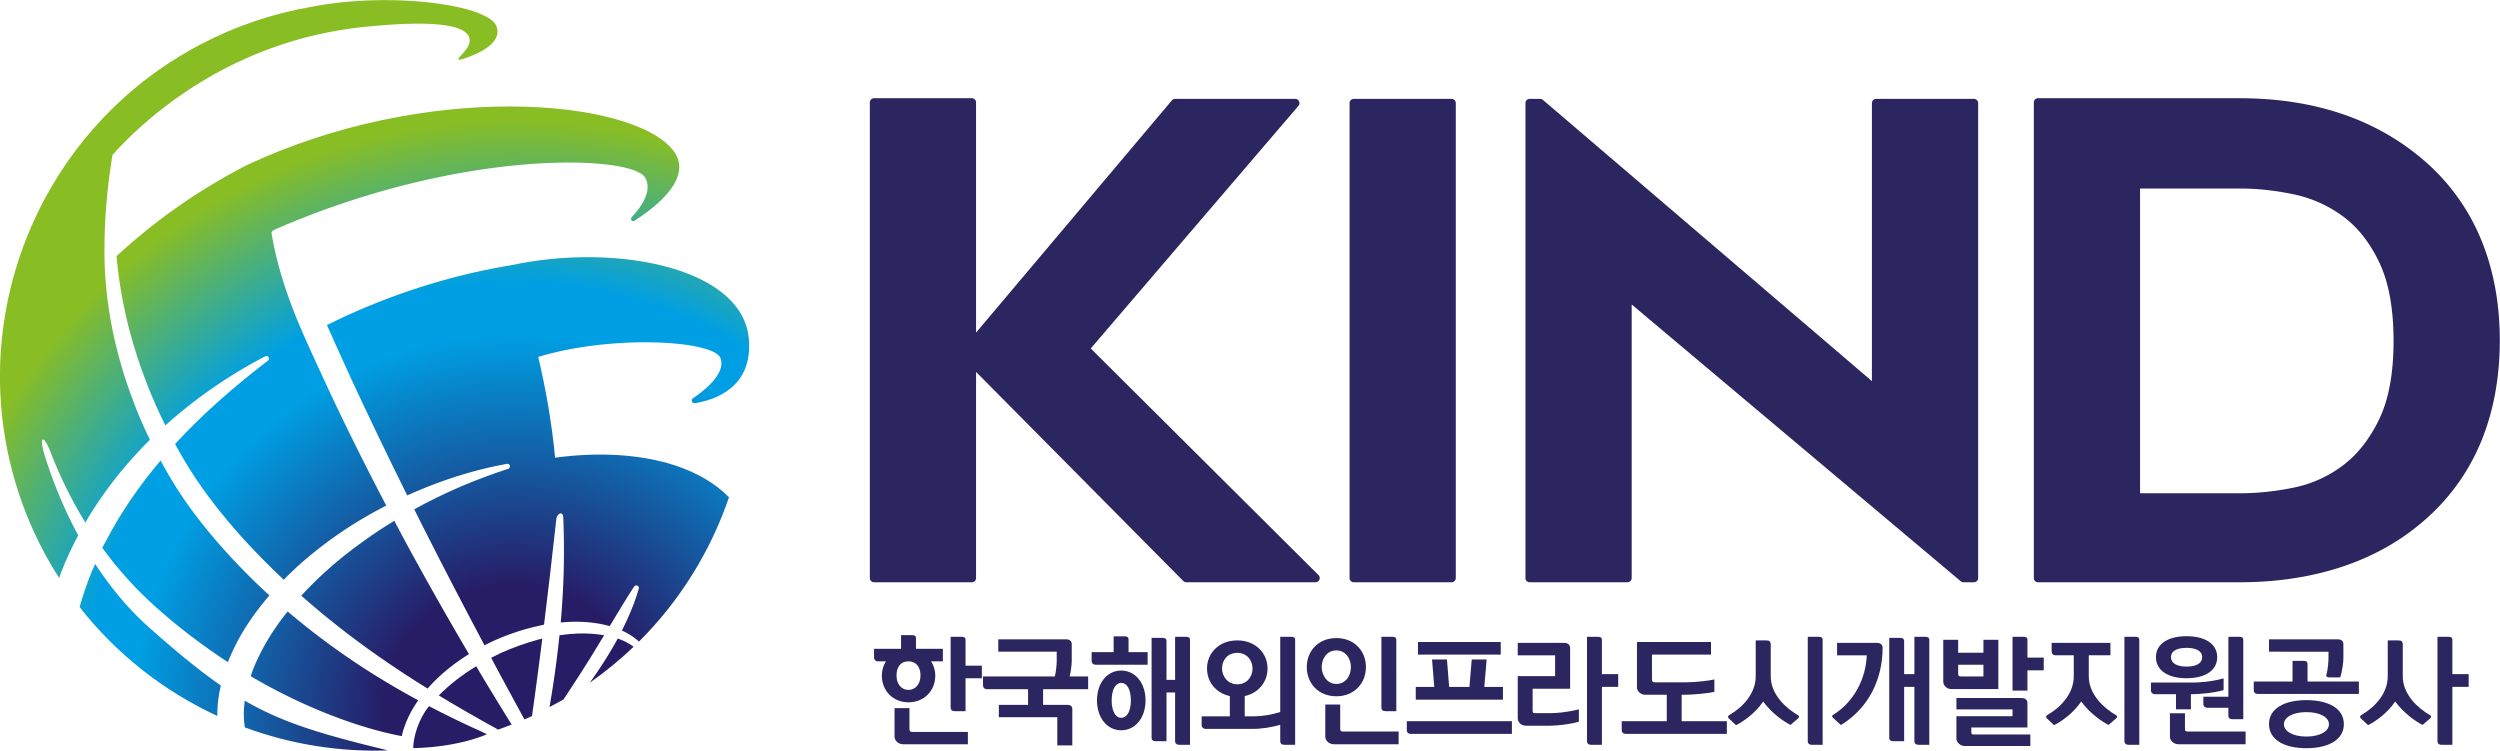 <svg xmlns="http://www.w3.org/2000/svg" xml:space="preserve" width="1332.346" height="400" viewBox="0 0 1332.346 400"><defs><clipPath id="a" clipPathUnits="userSpaceOnUse"><path d="M177.343 309.063a109.473 109.473 0 0 1-24.169-16.894 82.267 82.267 0 0 1 2.114-12.632c.287-1.286.698-2.543 1.035-3.816.363-1.266.801-2.512 1.196-3.768.891-2.48 1.826-4.945 2.889-7.352a99.848 99.848 0 0 1 1.838-3.902 90 90 0 0 0 18.575 12.846.474.474 0 0 0 .639-.201c.006-.011.006-.023.011-.034a.476.476 0 0 0-.146-.563c-6.206-4.768-12.085-9.852-17.275-15.509a92.778 92.778 0 0 1 3.881-6.47 90.497 90.497 0 0 1 4.678-6.312 106.567 106.567 0 0 1 5.186-5.978 136.84 136.84 0 0 1 6.461-6.468 58.771 58.771 0 0 0 4.551 4.215 78.172 78.172 0 0 0 8.392 6.113 88.048 88.048 0 0 0 6.109 3.461c-3.729 7.121-7.332 14.313-10.736 21.603-1.496 3.251-3.028 6.488-4.467 9.766a136.107 136.107 0 0 0-1.82 4.321c-1.879 4.792-3.437 9.719-4.289 14.906a.478.478 0 0 0 .305.52 1.224 1.224 0 0 0-.022.054c35.198 15.447 66.852 13.94 69.168 9.78 1.337-2.404-.599-5.301-2.528-7.362-.343-.365.111-.92.533-.65 4.381 2.813 10.918 8.126 7.247 13.009-3.655 4.864-15.369 8.241-30.513 8.241-14.49.001-32.119-3.09-48.843-10.924"/></clipPath><clipPath id="c" clipPathUnits="userSpaceOnUse"><path d="M199.235 239.297c-2.694-1.912-5.274-3.97-7.684-6.195a71.883 71.883 0 0 1-4.04-4.056 159.336 159.336 0 0 1 14.334-11.252 195.47 195.47 0 0 1 9.146-6.013c2.232 2.532 4.855 4.647 7.696 6.403a670.892 670.892 0 0 0-12.238 21.679c-.553 1.032-1.095 2.071-1.644 3.106a83.767 83.767 0 0 1-5.57-3.672"/></clipPath><clipPath id="e" clipPathUnits="userSpaceOnUse"><path d="M243.236 215.918a81.287 81.287 0 0 0-2.094-3.046 68.99 68.99 0 0 1 8.156 6.685 10.3 10.3 0 0 1-2.959 1.517c-.956-1.765-2.008-3.476-3.103-5.156"/></clipPath><clipPath id="g" clipPathUnits="userSpaceOnUse"><path d="M213.079 210.501a294.615 294.615 0 0 1 11.034-6.349c.838.295 1.672.609 2.504.937a769.06 769.06 0 0 0-4.908 8.011c-.566.939-1.119 1.886-1.68 2.827-2.53-1.541-4.892-3.33-6.95-5.426"/></clipPath><clipPath id="i" clipPathUnits="userSpaceOnUse"><path d="M238.982 222.017a33.647 33.647 0 0 1-3.331-.304l-.14-.024a196.358 196.358 0 0 0-1.85-13.343c.883.466 1.76.935 2.616 1.433.188.286.38.572.568.858a330.382 330.382 0 0 1 4.273 6.635l2.69 4.42c-1.32.23-2.669.338-4.022.338-.268 0-.536-.004-.804-.013"/></clipPath><clipPath id="k" clipPathUnits="userSpaceOnUse"><path d="M231.538 220.88a47.677 47.677 0 0 1-6.963-2.499 52.81 52.81 0 0 1-1.766-.882c.515-.966 1.026-1.933 1.542-2.897l4.636-8.551c.331.142.665.273.994.423.144.066.281.138.423.206 0 0 .756 5.184 1.913 14.392a14.462 14.462 0 0 1-.779-.192"/></clipPath><clipPath id="m" clipPathUnits="userSpaceOnUse"><path d="M226.651 290.499c-10.113-1.648-20.461-4.734-30.631-9.36a119.793 119.793 0 0 1-3.732-1.784c.451-1.005.898-2.011 1.339-3.021l3.162-6.971a907.022 907.022 0 0 1 10.421-21.675c5.946 2.675 12.164 4.724 18.537 5.863a.475.475 0 0 0 .549-.383c.004-.025-.001-.049-.001-.074a.468.468 0 0 0-.32-.46c-6.075-1.978-11.939-4.468-17.467-7.532.552-1.1 1.099-2.203 1.656-3.3 3.716-7.367 7.538-14.686 11.411-21.982a45.9 45.9 0 0 0 1.92.935c2.629 1.156 5.379 2.085 8.201 2.691.331.081.644.151.943.212.669 5.409 1.446 11.979 2.275 19.537.134 1.213 1.253 1.627 1.301.407.188-4.747.27-11.104-.475-19.532l.151.004c1.02.088 2.043.142 3.073.125 1.969-.029 3.959-.265 5.878-.809l.372.611c1.373 2.242 2.705 4.509 4.178 6.738a.47.47 0 0 0 .58.17c.027-.01.056-.016.081-.032a.48.48 0 0 0 .197-.53c-.739-2.594-1.8-5.067-2.981-7.475-.051-.102-.106-.201-.157-.304a11.813 11.813 0 0 0 3.177-2.055 69.708 69.708 0 0 1 16.733 26.824c-2.561 2.618-5.987 4.597-10.043 5.928-6.215 2.04-13.913 2.545-22.283 1.438-.591 6.22-1.642 12.39-3.133 18.726 13.657 4.183 32.81 3.1 33.905-.283.93-2.88-2.961-5.892-5.151-7.416-.438-.304-.153-.983.374-.899 3.678.588 10.805 2.896 10.022 11.967-.874 10.121-14.837 15.174-29.951 15.174-4.713.001-9.536-.491-14.111-1.473"/></clipPath><clipPath id="o" clipPathUnits="userSpaceOnUse"><path d="M176.95 209.093c-.174-1.495-.169-2.989.055-4.431.002-.034.011-.064.014-.097a69.646 69.646 0 0 1 26.598-4.277c-12.159 2.954-19.388 5.064-26.606 9.234-.02-.143-.046-.286-.061-.429"/></clipPath><clipPath id="q" clipPathUnits="userSpaceOnUse"><path d="M179.685 217.904a31.057 31.057 0 0 1-1.169-2.639s-.179-.513-.404-1.197c14.268-8.381 25.774-10.723 28.094-11.131.094.486.232 1.054.442 1.606.607 1.825 1.524 3.503 2.611 5.049a155.802 155.802 0 0 0-9.26 5.435 137.655 137.655 0 0 0-15.021 11.087c-2.067-2.572-3.878-5.306-5.293-8.21"/></clipPath><clipPath id="s" clipPathUnits="userSpaceOnUse"><path d="M208.321 200.705c8.593.188 13.687 2.578 13.687 2.578-.231.121-.709.377-1.002.507a168.137 168.137 0 0 0-9.736 4.723c-1.981-2.372-2.949-5.839-2.949-7.808"/></clipPath><clipPath id="u" clipPathUnits="userSpaceOnUse"><path d="M151.069 238.953s-.246-.4-.553-.994a69.683 69.683 0 0 1 10.078-11.135 112.16 112.16 0 0 1 13.277-10.134c.133.355.279.718.457 1.096.332.774.688 1.533 1.067 2.276 1.634 3.206 3.712 6.102 5.976 8.788.072.086.147.166.219.25a118.189 118.189 0 0 0-6.733 6.645c-3.717 3.984-7.218 8.224-10.221 12.857a85.672 85.672 0 0 0-3.278 5.567c-3.992-4.714-7.504-9.798-10.289-15.216"/></clipPath><clipPath id="w" clipPathUnits="userSpaceOnUse"><path d="M148.509 233.383a60.97 60.97 0 0 1-2.203-6.441c6.908-8.839 15.742-15.693 25.602-20.251-.006.996.052 1.985.173 2.958.109.917.281 1.815.482 2.702-3.908 2.7-8.091 6.131-13.274 10.728-3.941 3.495-7.285 7.584-10.097 11.885-.228-.527-.468-1.049-.683-1.581"/></clipPath><clipPath id="y" clipPathUnits="userSpaceOnUse"><path d="M189.159 338.469a69.798 69.798 0 0 1-20.171-6.848 69.378 69.378 0 0 1-14.348-9.918 69.34 69.34 0 0 1-13.687-16.868 70.012 70.012 0 0 1-5.4-11.664c-3.219-9.055-4.592-18.77-3.858-28.54a69.519 69.519 0 0 1 6.07-23.602 70.16 70.16 0 0 1 4.727-8.69 59.423 59.423 0 0 0 1.205 3.05 62.974 62.974 0 0 0 2.355 4.864 83.548 83.548 0 0 0-6.386 15.369c-.824 2.941-.126 3.482 1.153.332l.001-.001a79.588 79.588 0 0 1 6.568-13.328c.233.411.373.667.373.667 3.181 5.31 7.046 10.174 11.373 14.491.081.081.167.156.25.237a90.108 90.108 0 0 0-2.317 5.168c-.294.713-.555 1.438-.829 2.159a83.793 83.793 0 0 0-3.898 13.534 76.337 76.337 0 0 0-1.248 9.378 66.191 66.191 0 0 0-.157 5.336c.002 6.089.603 11.976 1.486 17.375 5.485 6.137 21.319 21.176 46.737 23.796 18.876 1.946 20.591-1.154 19.334-3.674-.427-.686-.981-1.314-1.453-1.796h.002c-.472-.461-.407-.779.312-.546 2.512.78 7.728 2.837 6.431 6.173-1.092 2.808-10.259 4.831-20.685 4.832-4.596 0-9.436-.393-13.94-1.286"/></clipPath><clipPath id="A" clipPathUnits="userSpaceOnUse"><path d="M0 540h780.095V0H0Z"/></clipPath><radialGradient id="b" cx="0" cy="0" r="1" fx="0" fy="0" gradientTransform="matrix(110.473 0 0 -110.473 227.04 206.945)" gradientUnits="userSpaceOnUse" spreadMethod="pad"><stop offset="0" style="stop-opacity:1;stop-color:#271d67"/><stop offset="0.221" style="stop-opacity:1;stop-color:#271d67"/><stop offset="0.641" style="stop-opacity:1;stop-color:#009fe3"/><stop offset="0.726" style="stop-opacity:1;stop-color:#009fe3"/><stop offset="1" style="stop-opacity:1;stop-color:#89bd24"/></radialGradient><radialGradient id="d" cx="0" cy="0" r="1" fx="0" fy="0" gradientTransform="matrix(110.477 0 0 -110.477 227.04 206.944)" gradientUnits="userSpaceOnUse" spreadMethod="pad"><stop offset="0" style="stop-opacity:1;stop-color:#271d67"/><stop offset="0.221" style="stop-opacity:1;stop-color:#271d67"/><stop offset="0.641" style="stop-opacity:1;stop-color:#009fe3"/><stop offset="0.726" style="stop-opacity:1;stop-color:#009fe3"/><stop offset="1" style="stop-opacity:1;stop-color:#89bd24"/></radialGradient><radialGradient id="f" cx="0" cy="0" r="1" fx="0" fy="0" gradientTransform="matrix(110.469 0 0 -110.469 227.04 206.944)" gradientUnits="userSpaceOnUse" spreadMethod="pad"><stop offset="0" style="stop-opacity:1;stop-color:#271d67"/><stop offset="0.221" style="stop-opacity:1;stop-color:#271d67"/><stop offset="0.641" style="stop-opacity:1;stop-color:#009fe3"/><stop offset="0.726" style="stop-opacity:1;stop-color:#009fe3"/><stop offset="1" style="stop-opacity:1;stop-color:#89bd24"/></radialGradient><radialGradient id="h" cx="0" cy="0" r="1" fx="0" fy="0" gradientTransform="matrix(110.452 0 0 -110.452 227.04 206.944)" gradientUnits="userSpaceOnUse" spreadMethod="pad"><stop offset="0" style="stop-opacity:1;stop-color:#271d67"/><stop offset="0.221" style="stop-opacity:1;stop-color:#271d67"/><stop offset="0.641" style="stop-opacity:1;stop-color:#009fe3"/><stop offset="0.726" style="stop-opacity:1;stop-color:#009fe3"/><stop offset="1" style="stop-opacity:1;stop-color:#89bd24"/></radialGradient><radialGradient id="j" cx="0" cy="0" r="1" fx="0" fy="0" gradientTransform="matrix(110.476 0 0 -110.476 227.04 206.945)" gradientUnits="userSpaceOnUse" spreadMethod="pad"><stop offset="0" style="stop-opacity:1;stop-color:#271d67"/><stop offset="0.221" style="stop-opacity:1;stop-color:#271d67"/><stop offset="0.641" style="stop-opacity:1;stop-color:#009fe3"/><stop offset="0.726" style="stop-opacity:1;stop-color:#009fe3"/><stop offset="1" style="stop-opacity:1;stop-color:#89bd24"/></radialGradient><radialGradient id="l" cx="0" cy="0" r="1" fx="0" fy="0" gradientTransform="matrix(110.475 0 0 -110.475 227.04 206.945)" gradientUnits="userSpaceOnUse" spreadMethod="pad"><stop offset="0" style="stop-opacity:1;stop-color:#271d67"/><stop offset="0.221" style="stop-opacity:1;stop-color:#271d67"/><stop offset="0.641" style="stop-opacity:1;stop-color:#009fe3"/><stop offset="0.726" style="stop-opacity:1;stop-color:#009fe3"/><stop offset="1" style="stop-opacity:1;stop-color:#89bd24"/></radialGradient><radialGradient id="n" cx="0" cy="0" r="1" fx="0" fy="0" gradientTransform="matrix(110.473 0 0 -110.473 227.04 206.945)" gradientUnits="userSpaceOnUse" spreadMethod="pad"><stop offset="0" style="stop-opacity:1;stop-color:#271d67"/><stop offset="0.221" style="stop-opacity:1;stop-color:#271d67"/><stop offset="0.641" style="stop-opacity:1;stop-color:#009fe3"/><stop offset="0.726" style="stop-opacity:1;stop-color:#009fe3"/><stop offset="1" style="stop-opacity:1;stop-color:#89bd24"/></radialGradient><radialGradient id="p" cx="0" cy="0" r="1" fx="0" fy="0" gradientTransform="matrix(110.471 0 0 -110.471 227.04 206.944)" gradientUnits="userSpaceOnUse" spreadMethod="pad"><stop offset="0" style="stop-opacity:1;stop-color:#271d67"/><stop offset="0.221" style="stop-opacity:1;stop-color:#271d67"/><stop offset="0.641" style="stop-opacity:1;stop-color:#009fe3"/><stop offset="0.726" style="stop-opacity:1;stop-color:#009fe3"/><stop offset="1" style="stop-opacity:1;stop-color:#89bd24"/></radialGradient><radialGradient id="r" cx="0" cy="0" r="1" fx="0" fy="0" gradientTransform="matrix(110.47 0 0 -110.47 227.04 206.944)" gradientUnits="userSpaceOnUse" spreadMethod="pad"><stop offset="0" style="stop-opacity:1;stop-color:#271d67"/><stop offset="0.221" style="stop-opacity:1;stop-color:#271d67"/><stop offset="0.641" style="stop-opacity:1;stop-color:#009fe3"/><stop offset="0.726" style="stop-opacity:1;stop-color:#009fe3"/><stop offset="1" style="stop-opacity:1;stop-color:#89bd24"/></radialGradient><radialGradient id="t" cx="0" cy="0" r="1" fx="0" fy="0" gradientTransform="matrix(116.3 0 0 -116.3 227.313 206.833)" gradientUnits="userSpaceOnUse" spreadMethod="pad"><stop offset="0" style="stop-opacity:1;stop-color:#271d67"/><stop offset="0.221" style="stop-opacity:1;stop-color:#271d67"/><stop offset="0.641" style="stop-opacity:1;stop-color:#009fe3"/><stop offset="0.726" style="stop-opacity:1;stop-color:#009fe3"/><stop offset="1" style="stop-opacity:1;stop-color:#89bd24"/></radialGradient><radialGradient id="v" cx="0" cy="0" r="1" fx="0" fy="0" gradientTransform="matrix(110.474 0 0 -110.474 227.04 206.944)" gradientUnits="userSpaceOnUse" spreadMethod="pad"><stop offset="0" style="stop-opacity:1;stop-color:#271d67"/><stop offset="0.221" style="stop-opacity:1;stop-color:#271d67"/><stop offset="0.641" style="stop-opacity:1;stop-color:#009fe3"/><stop offset="0.726" style="stop-opacity:1;stop-color:#009fe3"/><stop offset="1" style="stop-opacity:1;stop-color:#89bd24"/></radialGradient><radialGradient id="x" cx="0" cy="0" r="1" fx="0" fy="0" gradientTransform="matrix(110.472 0 0 -110.472 227.04 206.945)" gradientUnits="userSpaceOnUse" spreadMethod="pad"><stop offset="0" style="stop-opacity:1;stop-color:#271d67"/><stop offset="0.221" style="stop-opacity:1;stop-color:#271d67"/><stop offset="0.641" style="stop-opacity:1;stop-color:#009fe3"/><stop offset="0.726" style="stop-opacity:1;stop-color:#009fe3"/><stop offset="1" style="stop-opacity:1;stop-color:#89bd24"/></radialGradient><radialGradient id="z" cx="0" cy="0" r="1" fx="0" fy="0" gradientTransform="matrix(110.474 0 0 -110.474 227.04 206.945)" gradientUnits="userSpaceOnUse" spreadMethod="pad"><stop offset="0" style="stop-opacity:1;stop-color:#271d67"/><stop offset="0.221" style="stop-opacity:1;stop-color:#271d67"/><stop offset="0.641" style="stop-opacity:1;stop-color:#009fe3"/><stop offset="0.726" style="stop-opacity:1;stop-color:#009fe3"/><stop offset="1" style="stop-opacity:1;stop-color:#89bd24"/></radialGradient></defs><g clip-path="url(#a)" transform="matrix(2.867 0 0 -2.867 -377.04 974.14)"><path d="M177.343 309.063a109.473 109.473 0 0 1-24.169-16.894 82.267 82.267 0 0 1 2.114-12.632c.287-1.286.698-2.543 1.035-3.816.363-1.266.801-2.512 1.196-3.768.891-2.48 1.826-4.945 2.889-7.352a99.848 99.848 0 0 1 1.838-3.902 90 90 0 0 0 18.575 12.846.474.474 0 0 0 .639-.201c.006-.011.006-.023.011-.034a.476.476 0 0 0-.146-.563c-6.206-4.768-12.085-9.852-17.275-15.509a92.778 92.778 0 0 1 3.881-6.47 90.497 90.497 0 0 1 4.678-6.312 106.567 106.567 0 0 1 5.186-5.978 136.84 136.84 0 0 1 6.461-6.468 58.771 58.771 0 0 0 4.551 4.215 78.172 78.172 0 0 0 8.392 6.113 88.048 88.048 0 0 0 6.109 3.461c-3.729 7.121-7.332 14.313-10.736 21.603-1.496 3.251-3.028 6.488-4.467 9.766a136.107 136.107 0 0 0-1.82 4.321c-1.879 4.792-3.437 9.719-4.289 14.906a.478.478 0 0 0 .305.52 1.224 1.224 0 0 0-.022.054c35.198 15.447 66.852 13.94 69.168 9.78 1.337-2.404-.599-5.301-2.528-7.362-.343-.365.111-.92.533-.65 4.381 2.813 10.918 8.126 7.247 13.009-3.655 4.864-15.369 8.241-30.513 8.241-14.49.001-32.119-3.09-48.843-10.924" style="fill:url(#b);stroke:none"/></g><g clip-path="url(#c)" transform="matrix(2.867 0 0 -2.867 -377.04 974.14)"><path d="M199.235 239.297c-2.694-1.912-5.274-3.97-7.684-6.195a71.883 71.883 0 0 1-4.04-4.056 159.336 159.336 0 0 1 14.334-11.252 195.47 195.47 0 0 1 9.146-6.013c2.232 2.532 4.855 4.647 7.696 6.403a670.892 670.892 0 0 0-12.238 21.679c-.553 1.032-1.095 2.071-1.644 3.106a83.767 83.767 0 0 1-5.57-3.672" style="fill:url(#d);stroke:none"/></g><g clip-path="url(#e)" transform="matrix(2.867 0 0 -2.867 -377.04 974.14)"><path d="M243.236 215.918a81.287 81.287 0 0 0-2.094-3.046 68.99 68.99 0 0 1 8.156 6.685 10.3 10.3 0 0 1-2.959 1.517c-.956-1.765-2.008-3.476-3.103-5.156" style="fill:url(#f);stroke:none"/></g><g clip-path="url(#g)" transform="matrix(2.867 0 0 -2.867 -377.04 974.14)"><path d="M213.079 210.501a294.615 294.615 0 0 1 11.034-6.349c.838.295 1.672.609 2.504.937a769.06 769.06 0 0 0-4.908 8.011c-.566.939-1.119 1.886-1.68 2.827-2.53-1.541-4.892-3.33-6.95-5.426" style="fill:url(#h);stroke:none"/></g><g clip-path="url(#i)" transform="matrix(2.867 0 0 -2.867 -377.04 974.14)"><path d="M238.982 222.017a33.647 33.647 0 0 1-3.331-.304l-.14-.024a196.358 196.358 0 0 0-1.85-13.343c.883.466 1.76.935 2.616 1.433.188.286.38.572.568.858a330.382 330.382 0 0 1 4.273 6.635l2.69 4.42c-1.32.23-2.669.338-4.022.338-.268 0-.536-.004-.804-.013" style="fill:url(#j);stroke:none"/></g><g clip-path="url(#k)" transform="matrix(2.867 0 0 -2.867 -377.04 974.14)"><path d="M231.538 220.88a47.677 47.677 0 0 1-6.963-2.499 52.81 52.81 0 0 1-1.766-.882c.515-.966 1.026-1.933 1.542-2.897l4.636-8.551c.331.142.665.273.994.423.144.066.281.138.423.206 0 0 .756 5.184 1.913 14.392a14.462 14.462 0 0 1-.779-.192" style="fill:url(#l);stroke:none"/></g><g clip-path="url(#m)" transform="matrix(2.867 0 0 -2.867 -377.04 974.14)"><path d="M226.651 290.499c-10.113-1.648-20.461-4.734-30.631-9.36a119.793 119.793 0 0 1-3.732-1.784c.451-1.005.898-2.011 1.339-3.021l3.162-6.971a907.022 907.022 0 0 1 10.421-21.675c5.946 2.675 12.164 4.724 18.537 5.863a.475.475 0 0 0 .549-.383c.004-.025-.001-.049-.001-.074a.468.468 0 0 0-.32-.46c-6.075-1.978-11.939-4.468-17.467-7.532.552-1.1 1.099-2.203 1.656-3.3 3.716-7.367 7.538-14.686 11.411-21.982a45.9 45.9 0 0 0 1.92.935c2.629 1.156 5.379 2.085 8.201 2.691.331.081.644.151.943.212.669 5.409 1.446 11.979 2.275 19.537.134 1.213 1.253 1.627 1.301.407.188-4.747.27-11.104-.475-19.532l.151.004c1.02.088 2.043.142 3.073.125 1.969-.029 3.959-.265 5.878-.809l.372.611c1.373 2.242 2.705 4.509 4.178 6.738a.47.47 0 0 0 .58.17c.027-.01.056-.016.081-.032a.48.48 0 0 0 .197-.53c-.739-2.594-1.8-5.067-2.981-7.475-.051-.102-.106-.201-.157-.304a11.813 11.813 0 0 0 3.177-2.055 69.708 69.708 0 0 1 16.733 26.824c-2.561 2.618-5.987 4.597-10.043 5.928-6.215 2.04-13.913 2.545-22.283 1.438-.591 6.22-1.642 12.39-3.133 18.726 13.657 4.183 32.81 3.1 33.905-.283.93-2.88-2.961-5.892-5.151-7.416-.438-.304-.153-.983.374-.899 3.678.588 10.805 2.896 10.022 11.967-.874 10.121-14.837 15.174-29.951 15.174-4.713.001-9.536-.491-14.111-1.473" style="fill:url(#n);stroke:none"/></g><g clip-path="url(#o)" transform="matrix(2.867 0 0 -2.867 -377.04 974.14)"><path d="M176.95 209.093c-.174-1.495-.169-2.989.055-4.431.002-.034.011-.064.014-.097a69.646 69.646 0 0 1 26.598-4.277c-12.159 2.954-19.388 5.064-26.606 9.234-.02-.143-.046-.286-.061-.429" style="fill:url(#p);stroke:none"/></g><g clip-path="url(#q)" transform="matrix(2.867 0 0 -2.867 -377.04 974.14)"><path d="M179.685 217.904a31.057 31.057 0 0 1-1.169-2.639s-.179-.513-.404-1.197c14.268-8.381 25.774-10.723 28.094-11.131.094.486.232 1.054.442 1.606.607 1.825 1.524 3.503 2.611 5.049a155.802 155.802 0 0 0-9.26 5.435 137.655 137.655 0 0 0-15.021 11.087c-2.067-2.572-3.878-5.306-5.293-8.21" style="fill:url(#r);stroke:none"/></g><g clip-path="url(#s)" transform="matrix(2.867 0 0 -2.867 -377.04 974.14)"><path d="M208.321 200.705c8.593.188 13.687 2.578 13.687 2.578-.231.121-.709.377-1.002.507a168.137 168.137 0 0 0-9.736 4.723c-1.981-2.372-2.949-5.839-2.949-7.808" style="fill:url(#t);stroke:none"/></g><g clip-path="url(#u)" transform="matrix(2.867 0 0 -2.867 -377.04 974.14)"><path d="M151.069 238.953s-.246-.4-.553-.994a69.683 69.683 0 0 1 10.078-11.135 112.16 112.16 0 0 1 13.277-10.134c.133.355.279.718.457 1.096.332.774.688 1.533 1.067 2.276 1.634 3.206 3.712 6.102 5.976 8.788.072.086.147.166.219.25a118.189 118.189 0 0 0-6.733 6.645c-3.717 3.984-7.218 8.224-10.221 12.857a85.672 85.672 0 0 0-3.278 5.567c-3.992-4.714-7.504-9.798-10.289-15.216" style="fill:url(#v);stroke:none"/></g><g clip-path="url(#w)" transform="matrix(2.867 0 0 -2.867 -377.04 974.14)"><path d="M148.509 233.383a60.97 60.97 0 0 1-2.203-6.441c6.908-8.839 15.742-15.693 25.602-20.251-.006.996.052 1.985.173 2.958.109.917.281 1.815.482 2.702-3.908 2.7-8.091 6.131-13.274 10.728-3.941 3.495-7.285 7.584-10.097 11.885-.228-.527-.468-1.049-.683-1.581" style="fill:url(#x);stroke:none"/></g><g clip-path="url(#y)" transform="matrix(2.867 0 0 -2.867 -377.04 974.14)"><path d="M189.159 338.469a69.798 69.798 0 0 1-20.171-6.848 69.378 69.378 0 0 1-14.348-9.918 69.34 69.34 0 0 1-13.687-16.868 70.012 70.012 0 0 1-5.4-11.664c-3.219-9.055-4.592-18.77-3.858-28.54a69.519 69.519 0 0 1 6.07-23.602 70.16 70.16 0 0 1 4.727-8.69 59.423 59.423 0 0 0 1.205 3.05 62.974 62.974 0 0 0 2.355 4.864 83.548 83.548 0 0 0-6.386 15.369c-.824 2.941-.126 3.482 1.153.332l.001-.001a79.588 79.588 0 0 1 6.568-13.328c.233.411.373.667.373.667 3.181 5.31 7.046 10.174 11.373 14.491.081.081.167.156.25.237a90.108 90.108 0 0 0-2.317 5.168c-.294.713-.555 1.438-.829 2.159a83.793 83.793 0 0 0-3.898 13.534 76.337 76.337 0 0 0-1.248 9.378 66.191 66.191 0 0 0-.157 5.336c.002 6.089.603 11.976 1.486 17.375 5.485 6.137 21.319 21.176 46.737 23.796 18.876 1.946 20.591-1.154 19.334-3.674-.427-.686-.981-1.314-1.453-1.796h.002c-.472-.461-.407-.779.312-.546 2.512.78 7.728 2.837 6.431 6.173-1.092 2.808-10.259 4.831-20.685 4.832-4.596 0-9.436-.393-13.94-1.286" style="fill:url(#z);stroke:none"/></g><g clip-path="url(#A)" transform="matrix(2.867 0 0 -2.867 -377.04 974.14)"><path d="m0 0 38.61 45.102a.785.785 0 0 1-.596 1.294H15.681a.786.786 0 0 1-.599-.279L-21.319 2.949v42.783a.784.784 0 0 1-.785.785h-18.178a.784.784 0 0 1-.784-.785v-88.409c0-.433.351-.784.784-.784h18.178c.434 0 .785.351.785.784v38.314l38.522-38.866a.784.784 0 0 1 .556-.232H41.78a.783.783 0 0 1 .553 1.339z" style="fill:#2b2560;fill-opacity:1;fill-rule:nonzero;stroke:none" transform="translate(334.267 275.002)"/><path d="M0 0h-18.178a.784.784 0 0 1-.784-.784v-88.289c0-.432.351-.784.784-.784H0c.433 0 .784.352.784.784V-.784A.784.784 0 0 1 0 0" style="fill:#2b2560;fill-opacity:1;fill-rule:nonzero;stroke:none" transform="translate(401.34 321.397)"/><path d="M0 0h-18.179a.785.785 0 0 1-.784-.784v-51.682L-80.124-.188a.789.789 0 0 1-.51.188h-1.947a.784.784 0 0 1-.784-.784v-88.289c0-.432.351-.784.784-.784h18.179c.432 0 .784.352.784.784v50.854l61.17-51.453a.778.778 0 0 1 .505-.185H0c.433 0 .784.352.784.784V-.784A.784.784 0 0 1 0 0" style="fill:#2b2560;fill-opacity:1;fill-rule:nonzero;stroke:none" transform="translate(498.438 321.397)"/><path d="M0 0c0-5.976-.892-10.86-2.65-14.517-1.751-3.65-4.01-6.541-6.714-8.591a22.58 22.58 0 0 0-9.099-4.145c-3.395-.71-6.793-1.071-10.099-1.071h-18.561v56.647h18.561c3.223 0 6.577-.36 9.967-1.071a23.63 23.63 0 0 0 9.178-4.091c2.739-2.01 5.015-4.897 6.766-8.582C-.892 10.879 0 5.975 0 0m16.118 19.208a38.87 38.87 0 0 1-10.78 14.603c-8.837 7.497-20.261 11.298-33.954 11.298h-37.47a.784.784 0 0 1-.784-.784v-88.409c0-.433.351-.785.784-.785h37.47c6.794 0 13.134.949 18.844 2.818 5.734 1.876 10.819 4.689 15.109 8.359 4.736 4.003 8.363 8.916 10.781 14.604 2.408 5.669 3.629 12.131 3.629 19.209 0 6.994-1.221 13.416-3.629 19.087" style="fill:#2b2560;fill-opacity:1;fill-rule:nonzero;stroke:none" transform="translate(576.443 276.409)"/><path d="M0 0c-.476 0-.779.216-.779.671v13.156h2.034c.411 0 .735-.087.735-.583V8.461h3.03V6.124H1.99V0Zm-8.526 9.261h-.195c-1.341-.042-2.12-1.016-2.12-2.64 0-1.493.821-2.661 2.229-2.661 1.362 0 2.228 1.168 2.228 2.661 0 1.624-.822 2.598-2.142 2.64M-9.63-6.146c-.951 0-1.579.757-1.579 1.407V.562h2.77v-3.831c0-.41.085-.584.563-.584h10.3v-2.293zm1.018 7.791c-2.835 0-4.956 2.097-4.956 4.976 0 .953.259 1.86.757 2.64h-1.493c-.411 0-.715.303-.715.693v1.645h5.022v2.532h2.033c.412 0 .737-.066.737-.585v-1.947h4.998V9.261h-2.186c.498-.78.78-1.687.78-2.64 0-2.879-2.143-4.976-4.977-4.976" style="fill:#2b2560;fill-opacity:1;fill-rule:nonzero;stroke:none" transform="translate(309.003 207.578)"/><path d="M0 0v-2.922h4.479c.671 0 .952-.281.952-.757v-6.773H2.64v5.237H-8.223v2.293h5.432V0h-7.639c-.454 0-.736.281-.736.691v1.668H2.186c.215.93.345 2.142.345 2.812v1.796H-8.331v2.294H4.35c.562 0 .974-.346.974-.865v-3.16c0-.627-.13-1.774-.39-2.877h3.441V0Z" style="fill:#2b2560;fill-opacity:1;fill-rule:nonzero;stroke:none" transform="translate(325.408 211.668)"/><path d="M0 0c-.498 0-.802.173-.802.649v18.566h2.034c.412 0 .715-.108.736-.606v-7.206H3.57v8.007h2.012c.434 0 .736-.087.758-.583V-.671H4.371c-.498 0-.801.238-.801.692v9.046H1.968V0Zm-6.449 10.841c-1.148 0-1.774-1.406-1.774-3.246 0-1.861.626-3.245 1.774-3.245 1.168 0 1.796 1.384 1.796 3.245 0 1.84-.628 3.246-1.796 3.246m0-8.807c-2.618 0-4.502 2.316-4.502 5.561 0 3.224 1.884 5.54 4.502 5.54 2.617 0 4.522-2.316 4.522-5.54 0-3.245-1.905-5.561-4.522-5.561m-4.783 12.184c-.411 0-.714.28-.714.67v1.666h4.09v2.943h2.034c.411 0 .736-.108.736-.584v-2.359h3.549v-2.336z" style="fill:#2b2560;fill-opacity:1;fill-rule:nonzero;stroke:none" transform="translate(346.378 201.995)"/><path d="M0 0c-1.795 0-2.834-1.341-2.834-2.899C-2.857-4.306-1.795-5.842 0-5.842c1.796 0 2.835 1.385 2.835 2.943C2.835-1.385 1.796 0 0 0m1.385-8.028v-3.766h1.796c1.32 0 3.138.26 4.804.801V2.986h2.035c.41 0 .735-.087.735-.583v-19.498h-1.99c-.478 0-.78.239-.78.692v3.03c-1.471-.433-3.354-.757-5.043-.757h-8.85c-.411 0-.715.302-.715.692v1.644h5.238v3.766c-2.64.563-4.242 2.662-4.242 5.129C-5.627-.086-3.44 2.315 0 2.315c3.419 0 5.626-2.401 5.626-5.214 0-2.446-1.624-4.566-4.241-5.129" style="fill:#2b2560;fill-opacity:1;fill-rule:nonzero;stroke:none" transform="translate(361.505 218.419)"/><path d="M0 0c-.476 0-.779.216-.779.671v13.156h2.034c.411 0 .735-.087.735-.583V0Zm-9.629-6.146c-.952 0-1.58.757-1.58 1.407v5.971h2.77v-4.435c0-.455.085-.585.563-.585h10.3v-2.358zm.475 17.442c-1.709 0-2.705-1.45-2.726-3.095 0-1.514 1.017-3.137 2.726-3.137 1.689 0 2.705 1.449 2.705 3.137 0 1.623-1.016 3.095-2.705 3.095m0-8.526c-3.375 0-5.496 2.445-5.496 5.431 0 2.965 2.121 5.389 5.496 5.389 3.355 0 5.498-2.424 5.498-5.389 0-2.986-2.143-5.431-5.498-5.431" style="fill:#2b2560;fill-opacity:1;fill-rule:nonzero;stroke:none" transform="translate(389.075 207.578)"/><path d="M395.092 220.433h15.386v-2.338h-15.386zm-.41-10.713v2.359h3.44l-.411 5.107h2.769l.412-5.107h3.765l.433 5.107h2.77l-.433-5.107h3.463v-2.359zm-.931-6.362c-.454 0-.735.282-.735.693v1.667h19.54v-2.36z" style="fill:#2b2560;fill-opacity:1;fill-rule:nonzero;stroke:none"/><path d="M0 0c-.476 0-.779.238-.779.691v19.39h2.034c.411 0 .735-.107.735-.583v-6.363h3.031v-2.36H1.99V0Zm-2.294 4.306c-1.362-.454-4.046-.757-5.41-.757h-4.414c-.887 0-1.536.649-1.536 1.385v7.833h6.945v3.874h-6.945v2.314h8.59c.736 0 1.148-.346 1.148-.995v-7.53h-6.969V6.491c0-.411-.021-.605.476-.605h2.879c.951 0 2.965.13 5.236.714z" style="fill:#2b2560;fill-opacity:1;fill-rule:nonzero;stroke:none" transform="translate(427.293 201.324)"/><path d="M0 0c-.455 0-.735.281-.735.692v1.667h8.374v4.912H3.635c-.865 0-1.535.691-1.535 1.341v8.462h13.762v-2.338H4.89v-4.522c0-.412.065-.628.563-.628h5.8c1.255 0 3.895.216 5.236.541V7.812c-.951-.238-3.872-.541-5.452-.541h-.628V2.359h8.396V0Z" style="fill:#2b2560;fill-opacity:1;fill-rule:nonzero;stroke:none" transform="translate(433.701 203.358)"/><path d="M0 0c-.477 0-.778.238-.778.691v19.39h2.033c.412 0 .736-.107.736-.583V0Zm-3.981 3.7c-1.169.564-3.506 2.164-5.085 4.35-1.559-2.316-3.896-3.83-5.043-4.394l-1.341 1.255c-.196.195-.217.455.086.629 2.098 1.189 4.913 3.7 4.913 7.205v6.665h1.925c.475 0 .844-.086.866-.715v-5.95c0-3.484 2.964-6.016 5.019-7.205.39-.217.26-.455.044-.649z" style="fill:#2b2560;fill-opacity:1;fill-rule:nonzero;stroke:none" transform="translate(468.326 201.324)"/><path d="M0 0c-.497 0-.779.173-.779.649v18.566h2.012c.412 0 .736-.108.757-.606v-6.145h1.905v6.946h2.013c.432 0 .736-.087.757-.583V-.671h-1.97c-.497 0-.8.238-.8.692v10.083H1.99V0Zm-9.76 3.008-1.47 1.342c-.304.259-.174.454.107.605C-7.25 7.379-5.106 11.75-4.955 15.97h-5.519v2.314h7.401c.672 0 1.061-.389 1.061-.93-.022-5.885-2.597-11.186-7.748-14.346" style="fill:#2b2560;fill-opacity:1;fill-rule:nonzero;stroke:none" transform="translate(483.476 201.995)"/><path d="M0 0v9.997h2.034c.411 0 .737-.107.737-.583v-3.29H5.8V3.766H2.771V0Zm-5.409 2.619v2.186h-4.697V3.246c0-.411.043-.627.563-.627zM-8.916-10.3c-.735 0-1.514.606-1.514 1.406v4.133H0v1.256h-10.43v2.12H1.687c.694 0 1.084-.345 1.084-.953v-4.521H-7.66v-.866c0-.325.086-.433.367-.433H3.311V-10.3ZM-11.404.281c-.8 0-1.472.67-1.472 1.364v7.79h2.77V7.032h4.697v2.403h2.769V.281Z" style="fill:#2b2560;fill-opacity:1;fill-rule:nonzero;stroke:none" transform="translate(505.614 211.408)"/><path d="M0 0c-.478 0-.779.238-.779.691v19.39h2.034c.411 0 .735-.107.735-.583V0Zm-3.723 3.7c-1.169.564-3.506 2.164-5.085 4.35-1.558-2.316-3.895-3.83-5.042-4.394l-1.342 1.255c-.195.195-.216.455.087.629 2.098 1.189 4.912 3.7 4.912 7.205v3.896h-3.375c-.476 0-.736.302-.736.67v1.644h10.927v-2.314h-4.025v-3.896c0-3.484 2.965-6.016 5.02-7.205.39-.217.26-.455.044-.649z" style="fill:#2b2560;fill-opacity:1;fill-rule:nonzero;stroke:none" transform="translate(527.19 201.324)"/><path d="M0 0c-.476 0-.778.216-.778.67v1.45h-3.873c-.411 0-.78.26-.78.671v1.385h4.653V15.32h2.033c.412 0 .715-.087.737-.583V0Zm-8.547 13.265c-1.774 0-2.899-.563-2.899-1.732 0-1.145 1.125-1.753 2.899-1.753 1.775 0 2.9.608 2.9 1.753 0 1.147-1.125 1.732-2.9 1.732m-1.515-17.917c-.953 0-1.58.756-1.58 1.406v4.35h2.791V-1.71c0-.455.088-.585.606-.585H2.424v-2.357zm1.515 12.269c-3.463 0-5.692 1.45-5.692 3.916 0 2.467 2.229 3.896 5.692 3.896 3.462 0 5.691-1.429 5.691-3.896 0-2.466-2.229-3.916-5.691-3.916m-1.97-5.778v2.814h-3.938c-.411 0-.714.281-.714.67v1.492h7.791c.973 0 3.353.109 5.712.78V5.409c-1.73-.519-4.501-.756-5.776-.756h-.304V1.839Z" style="fill:#2b2560;fill-opacity:1;fill-rule:nonzero;stroke:none" transform="translate(546.515 206.085)"/><path d="M0 0c-2.487 0-4.176-.951-4.176-2.25 0-1.32 1.689-2.294 4.176-2.294 2.51 0 4.198.974 4.198 2.294C4.198-.951 2.51 0 0 0m0-6.708c-3.981 0-6.945 1.493-6.945 4.479C-6.945.735-3.981 2.229 0 2.229c4.004 0 6.969-1.494 6.969-4.458 0-2.986-2.987-4.479-6.969-4.479m6.882 16.771c0-.865-.217-2.467-.584-3.614H4.284c-.41 0-.67.13-.54.562.238.823.368 2.403.368 3.052v1.167H-6.945v2.294H5.908c.564 0 .974-.345.974-.865zM-9.045 3.376c-.455 0-.735.282-.735.67v1.645h7.205v3.83h1.928c.54 0 .865-.021.865-.692V5.691H9.76V3.376Z" style="fill:#2b2560;fill-opacity:1;fill-rule:nonzero;stroke:none" transform="translate(560.235 207.404)"/><path d="M0 0c-.476 0-.779.238-.779.691v19.39h2.034c.411 0 .736-.107.736-.583v-6.363h3.03v-2.36h-3.03V0Zm-3.549 3.7c-1.169.564-3.506 2.164-5.085 4.35-1.558-2.316-3.895-3.83-5.043-4.394l-1.341 1.255c-.195.195-.216.455.086.629 2.099 1.189 4.912 3.7 4.912 7.205v6.665h1.926c.477 0 .845-.086.865-.715v-5.95c0-3.484 2.965-6.016 5.021-7.205.39-.217.26-.455.044-.649z" style="fill:#2b2560;fill-opacity:1;fill-rule:nonzero;stroke:none" transform="translate(585.383 201.324)"/></g></svg>
